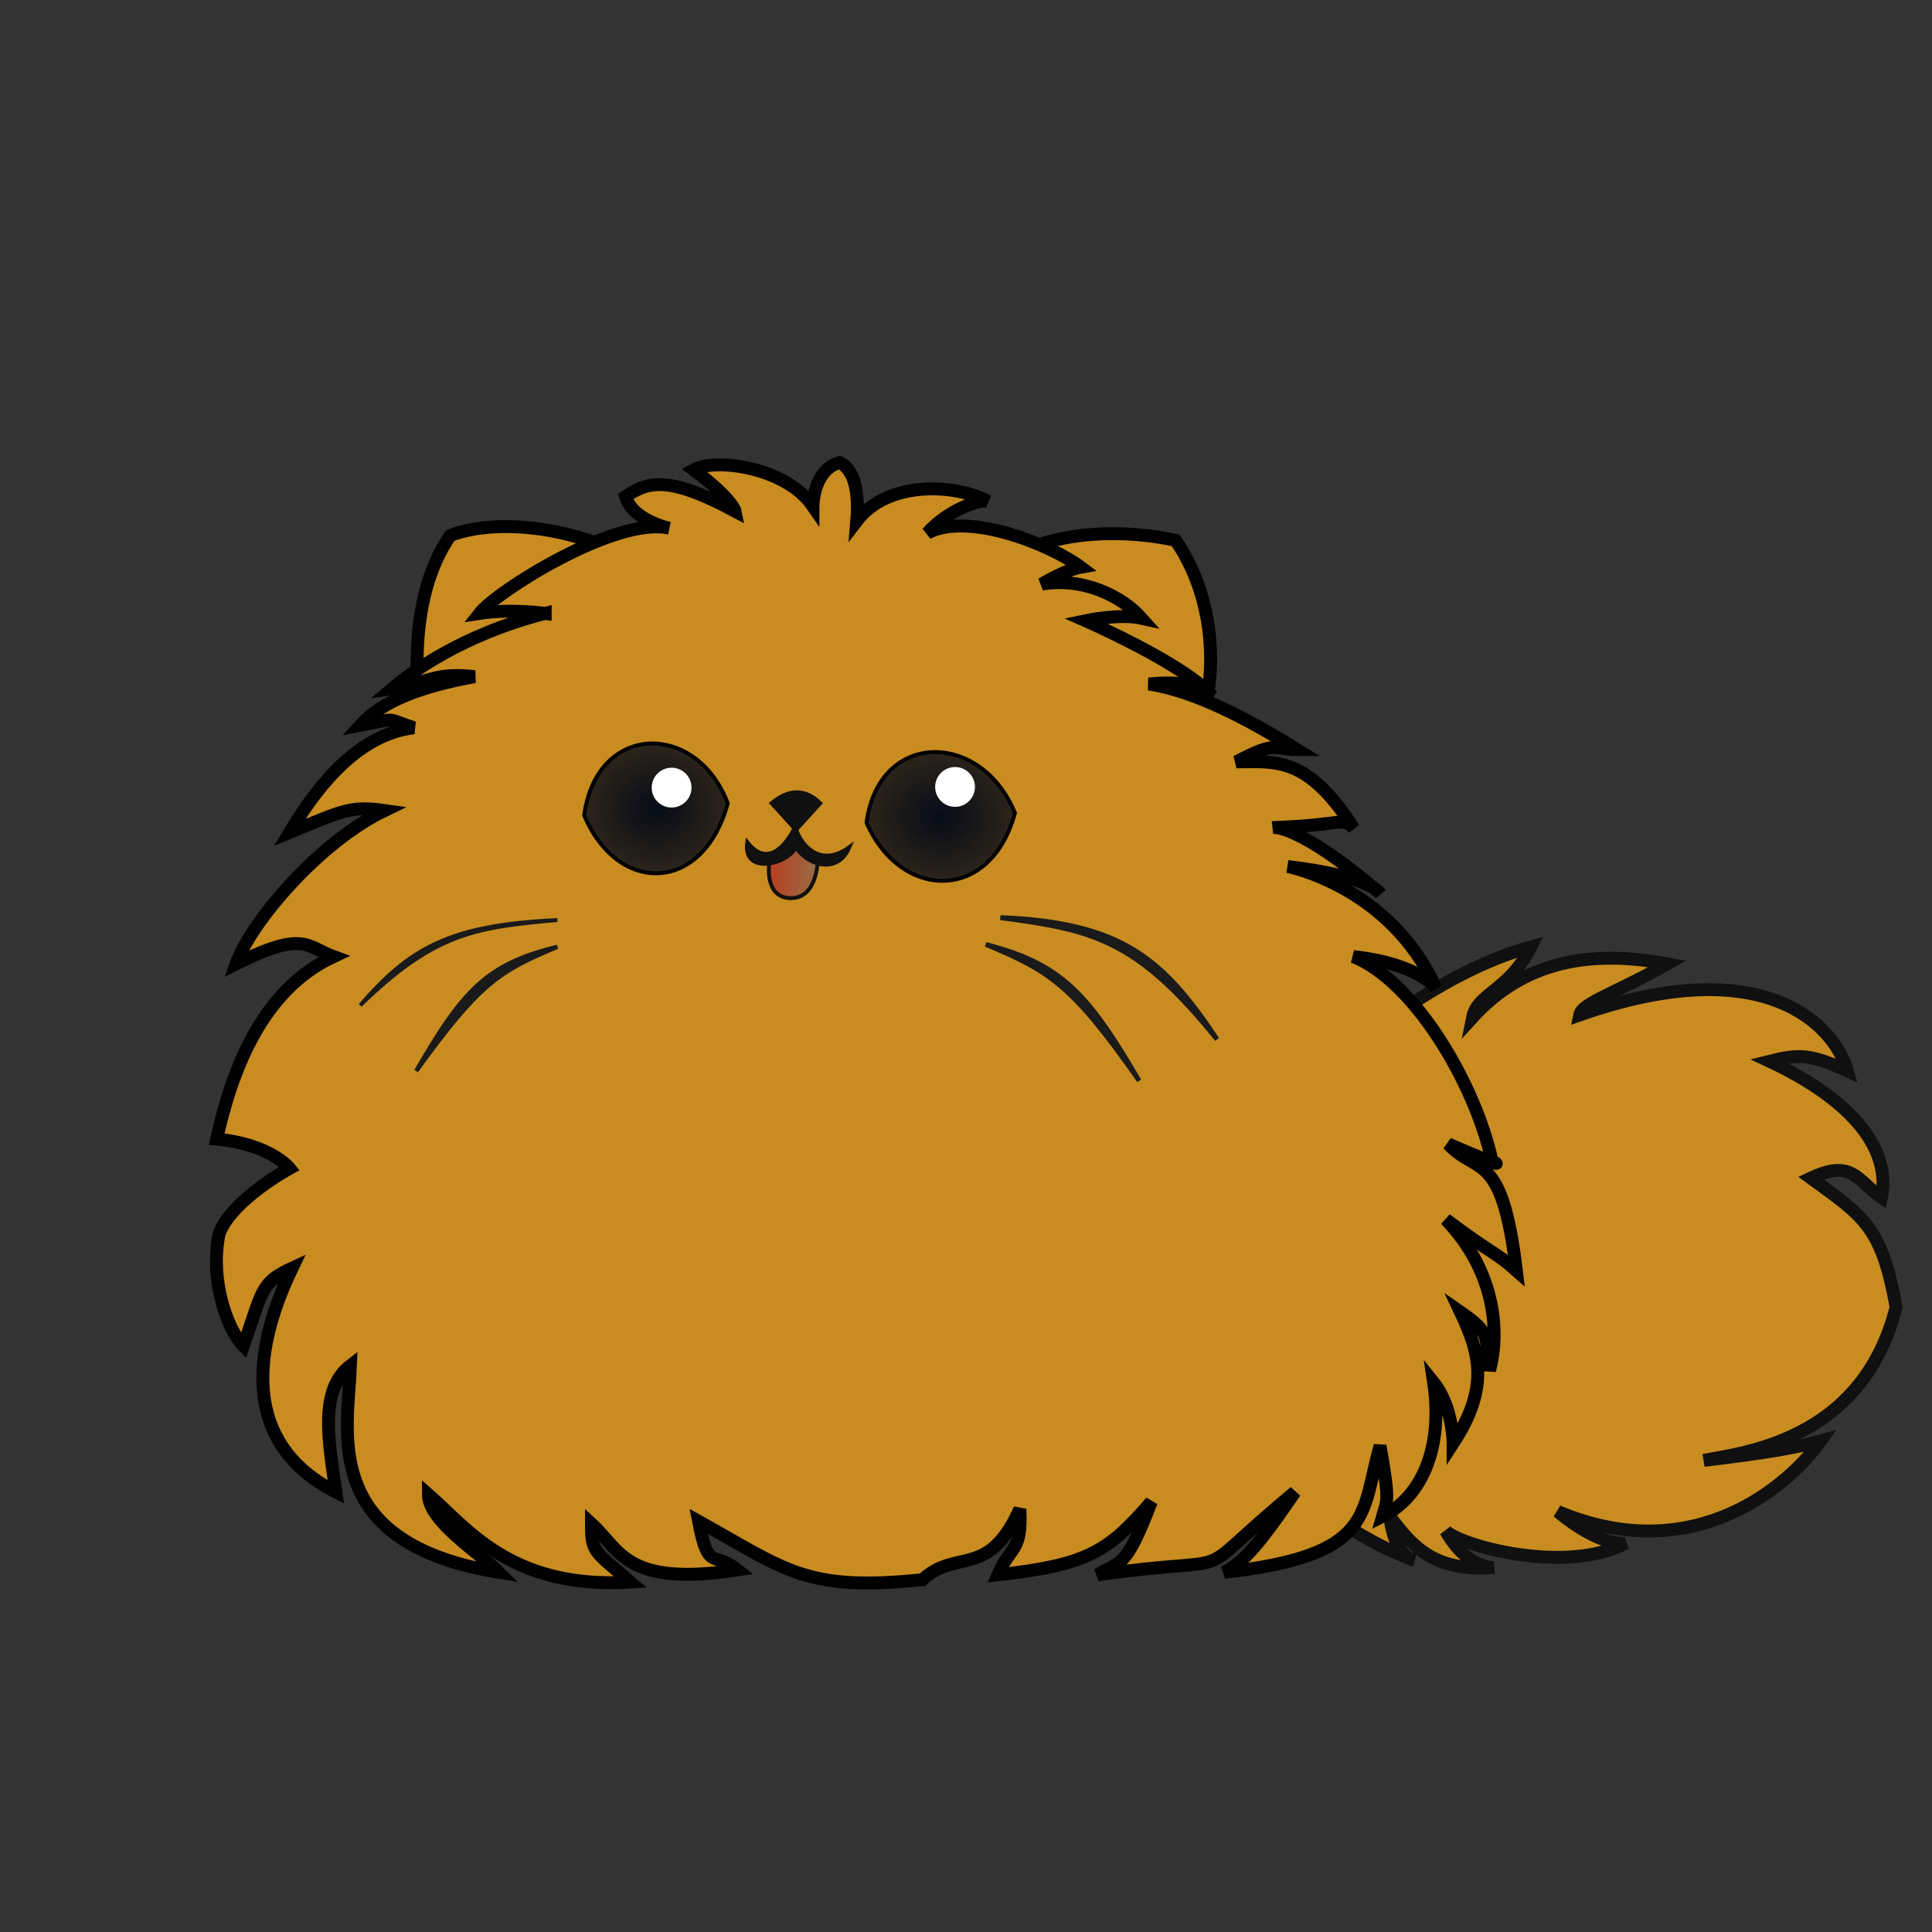 <svg width="300" height="300" viewBox="0 0 79.375 79.375" version="1.1" id="svg1" xml:space="preserve"
    xmlns:xlink="http://www.w3.org/1999/xlink" xmlns="http://www.w3.org/2000/svg"
    xmlns:svg="http://www.w3.org/2000/svg">
    <rect x="0" y="0" width="79.375" height="79.375" fill="#333333" stroke="none"/>
    <defs id="defs1">
        <linearGradient id="linearGradient46">
            <stop style="stop-color:#ba3d20;stop-opacity:1;" offset="0" id="stop46" />
            <stop style="stop-color:#946e46;stop-opacity:0.997;" offset="1" id="stop47" />
        </linearGradient>
        <linearGradient id="linearGradient42">
            <stop style="stop-color:#070c18;stop-opacity:1;" offset="0" id="stop42" />
            <stop style="stop-color:#070c18;stop-opacity:0.805;" offset="1" id="stop43" />
        </linearGradient>
        <linearGradient id="linearGradient37">
            <stop style="stop-color:#070c18;stop-opacity:1;" offset="0" id="stop38" />
            <stop style="stop-color:#070c18;stop-opacity:0.804;" offset="1" id="stop39" />
        </linearGradient>
        <linearGradient id="swatch37">
            <stop style="stop-color:#2b4d9a;stop-opacity:1;" offset="0" id="stop37" />
        </linearGradient>
        <radialGradient xlink:href="#linearGradient37" id="radialGradient41" cx="26.951" cy="33.213"
            fx="26.951" fy="33.213" r="3.032" gradientTransform="matrix(1,0,0,0.906,0,3.13)"
            gradientUnits="userSpaceOnUse" />
        <radialGradient xlink:href="#linearGradient42" id="radialGradient43" cx="38.651" cy="33.543" fx="38.651"
            fy="33.543" r="3.133" gradientTransform="matrix(1,0,0,0.87,0,4.367)"
            gradientUnits="userSpaceOnUse" />
        <linearGradient xlink:href="#linearGradient46" id="linearGradient47" x1="31.537" y1="35.735" x2="33.658"
            y2="35.735" gradientUnits="userSpaceOnUse" />
    </defs>
    <g id="layer2" style="display:inline">
        <path
            style="display:inline;fill:#c88c20ff;fill-opacity:1;stroke:#111010;stroke-width:0.529;stroke-dasharray:none;stroke-opacity:1"
            d="m 47.7,51.5 c 0,0 7.3,-10.4 15.2,-12.6 -0.9,1.8 -2.2,1.9 -2.4,2.9 2.1,-2.3 4.8,-2.8 8,-2.2 -2.1,1.2 -3.5,1.6 -3.6,2.1 7.7,-2.7 10.5,0.5 11,2.3 -1.5,-0.7 -2,-0.7 -3.2,-0.4 3.4,1.6 5,3.6 4.6,5.6 -1,-0.7 -1.2,-1.6 -2.9,-0.8 2.2,1.6 2.9,2 3.5,5.3 -1.4,5.6 -6.5,6 -7.9,6.3 2.5,-0.3 3.7,-0.5 4.8,-0.8 -1.2,1.7 -5.1,5.3 -10.8,2.9 1.8,1.5 2.8,1.3 2.8,1.3 -2.5,1.3 -6.8,0.1 -7.4,-0.5 0.9,1.6 2,1.5 2,1.5 -2.5,0.2 -3.4,-0.9 -4.3,-2.1 0.2,1.7 1,1.8 1,1.8 C 50.2,61.2 47.7,51.5 47.7,51.5 Z"
            id="tail" />
        <path
            style="fill:#c88c20ff;fill-opacity:1;stroke:#000000;stroke-width:0.529;stroke-dasharray:none;stroke-opacity:1"
            d="m 39.2,25 c 2.4,-3.7 7.3,-3.2 9.1,-2.8 2,2.9 1.7,7 0.4,8.7 C 46.5,29.5 39.2,25 39.2,25 Z"
            id="right_ear" />
        <path
            style="fill:#c88c20ff;fill-opacity:1;stroke:#000000;stroke-width:0.529;stroke-dasharray:none;stroke-opacity:1"
            d="m 28.3,24.8 c -2.7,-3 -7.5,-3.7 -9.8,-2.8 -1.8,2.6 -1.5,6.6 -0.9,9.4 2.7,-2.1 10.8,-6.6 10.8,-6.6 z"
            id="left_ear" />
        <path
            style="display:inline;opacity:1;mix-blend-mode:normal;fill:#c88c20ff;fill-opacity:1;stroke:#000000;stroke-width:0.529;stroke-dasharray:none;stroke-opacity:1"
            d="m 22.4,25.2 c -3.5,0.9 -5.6,2.5 -6.3,3.1 1.4,-0.2 1.7,-0.7 3.4,-0.5 -2.2,0.4 -3.8,1 -4.7,2 1.6,-0.3 1,-0.3 2.2,0.1 -2.5,0.3 -4.2,2.8 -5.1,4.3 2.2,-0.9 2.5,-1.1 3.9,-0.9 -2.7,1.3 -5.5,4.6 -6.1,6.3 2.8,-1.4 2.9,-0.7 4,-0.3 -3,1.4 -4.2,4.8 -4.8,7.5 2.2,0.2 3,1.2 3,1.2 0,0 -2.4,1.3 -2.9,2.7 -0.4,2 0.4,4 1,4.6 0.8,-2.3 0.7,-2.6 2,-3.2 -1.1,2.3 -2.7,6.9 1.8,9.2 -0.3,-2.1 -0.7,-4.2 0.6,-5.2 -0.1,2.7 -1.3,7.3 6.1,8.5 -0.8,-0.8 -2.9,-2.1 -2.9,-3.2 1.6,1.4 3.4,3.9 8.3,3.6 -1.5,-1.3 -1.6,-1.2 -1.6,-2.4 1.2,1.1 1.4,2.6 6,1.9 -1,-0.8 -1.2,0.1 -1.6,-2 3.6,2 4.4,2.9 9.2,2.4 1.4,-1.3 2.7,0 4,-2.9 0.1,1.8 -0.4,1.5 -0.9,2.7 3.6,-0.4 4.5,-0.9 6.3,-3 -1.1,2.9 -1.3,2.4 -2.2,3 6.4,-0.9 3.4,0.5 8.1,-3.4 -1.7,2.5 -2.2,2.9 -2.9,3.3 6.2,-0.7 5.6,-2.4 6.4,-5.2 0.4,2.3 0.3,2.2 0.1,2.9 1.6,-0.8 2.5,-2.8 2.1,-5.5 0.8,1 0.8,2.5 0.8,2.5 1.5,-2.3 1.1,-3.7 0.3,-5.4 1.3,0.9 1,1 1.2,2.4 0.4,-1.5 0.3,-4 -1.8,-6.2 2,1.5 2,1.3 2.9,2.1 -0.6,-5 -1.6,-3.9 -2.8,-5.2 2.8,1.2 1.8,0.7 1.8,0.7 -0.7,-3.2 -3.2,-7.4 -5.7,-8.4 2.7,0.3 3.4,1.3 3.4,1.3 -1.9,-4.2 -6.1,-5 -6.1,-5 3.4,0.4 3.8,1.1 3.8,1.1 -3.4,-2.9 -4.4,-2.7 -4.4,-2.7 3,-0.1 2.816,-0.472 3.316,0.028 C 53.7,31.039 52.4,31.3 50.8,31.3 c 1.7,-0.9 1.5,-0.5 2.5,-0.5 -2.1,-1.3 -4.2,-2.4 -6.1,-2.7 2.1,-0.2 2.4,0.4 2.6,0.5 -1.1,-1.3 -5.2,-3.1 -5.2,-3.1 0,0 1.4,-0.3 2.3,-0.1 -0.8,-0.9 -2.4,-1.7 -4.1,-1.4 1,-0.6 1.6,-0.7 1.6,-0.7 -1.2,-0.9 -4.6,-2.3 -6.3,-1.4 0.9,-1 2.2,-1.4 2.5,-1.3 -1.3,-0.7 -4.1,-0.9 -5.4,0.8 0.1,-1.2 -0.1,-2.1 -0.7,-2.4 -1.1,0.3 -1.1,1.8 -1.1,1.8 -1.1,-1.6 -4,-2 -4.9,-1.5 1.6,1.2 1.7,1.7 1.7,1.7 -2.8,-1.5 -3.6,-1.2 -4.5,-0.6 0.3,1 1.8,1.3 1.8,1.3 -2.2,-0.5 -7.1,2.6 -7.8,3.5 1.3,-0.2 2.7,0 2.7,0 z"
            id="body" />
        <path
            style="fill:url(#radialGradient41);stroke:#000000;stroke-width:0.159;stroke-dasharray:none;stroke-opacity:1"
            d="m 24,33.5 c 0.5,-3.8 4.6,-3.9 5.9,-0.5 -1,3.7 -4.5,3.8 -5.9,0.5 z" id="left_eye" />
        <path
            style="display:inline;fill:url(#radialGradient43);stroke:#000000;stroke-width:0.159;stroke-dasharray:none;stroke-opacity:1"
            d="M 35.6,33.8 C 36.1,30 40.3,30 41.7,33.4 40.7,37.1 37,37 35.6,33.8 Z" id="right_eye" />
        <circle
            style="display:inline;fill:#ffffff;fill-opacity:1;stroke:#ffffff;stroke-width:0.159;stroke-dasharray:none;stroke-opacity:1"
            id="right_eye_dot" cx="39.238" cy="32.331" r="0.738" />
        <circle
            style="display:inline;fill:#ffffff;fill-opacity:1;stroke:#ffffff;stroke-width:0.159;stroke-dasharray:none;stroke-opacity:1"
            id="left_eye_dot" cx="27.592" cy="32.359" r="0.738" />
        <path
            style="display:inline;fill:url(#linearGradient47);fill-opacity:1;stroke:#111010;stroke-width:0.159;stroke-dasharray:none;stroke-opacity:1"
            d="m 31.6,35.5 c 0,0 -0.2,1.4 0.9,1.4 1.1,0 1.1,-1.6 1.1,-1.6 l -0.9,-0.6 z" id="tongue" />
        <path
            style="display:inline;fill:#111010;fill-opacity:1;stroke:#111010;stroke-width:0.159;stroke-dasharray:none;stroke-opacity:1"
            d="m 32.7,33.9 c 0,0 -0.9,2.1 -2,0.7 -0.2,1.4 1.7,0.9 2,0.2 0.4,0.7 1.7,1.2 2.2,0 -1.5,1.1 -2.3,-0.7 -2.2,-0.9 z"
            id="mouth" />
        <path
            style="display:inline;fill:#111010;fill-opacity:1;stroke:#111010;stroke-width:0.159;stroke-dasharray:none;stroke-opacity:1"
            d="m 32.7,34.1 -1,-1.1 c 0.7,-0.6 1.4,-0.6 2,0 z" id="nose" />
        <path
            style="display:inline;fill:#1a1a1a;fill-opacity:1;stroke:#1a1a1a;stroke-width:0.159;stroke-dasharray:none;stroke-opacity:1"
            d="m 22.9,37.8 c -3.5,0.3 -5.1,0.6 -8.1,3.5 2,-2.3 3.6,-3.3 8.1,-3.5 z" id="wisker_4" />
        <path
            style="display:inline;fill:#1a1a1a;fill-opacity:1;stroke:#1a1a1a;stroke-width:0.176;stroke-dasharray:none;stroke-opacity:1"
            d="m 22.9,38.9 c -2.4,1 -3.2,1.5 -5.8,5.1 1.9,-3.3 2.9,-4.4 5.8,-5.1 z" id="wisker_3" />
        <path
            style="display:inline;fill:#1a1a1a;fill-opacity:1;stroke:#1a1a1a;stroke-width:0.201;stroke-dasharray:none;stroke-opacity:1"
            d="m 41.1,37.7 c 3.8,0.5 5.6,0.9 8.9,5 -2.2,-3.3 -3.9,-4.8 -8.9,-5 z" id="wisker_2" />
        <path
            style="display:inline;fill:#1a1a1a;fill-opacity:1;stroke:#1a1a1a;stroke-width:0.191;stroke-dasharray:none;stroke-opacity:1"
            d="m 40.5,38.8 c 2.6,1.1 3.5,1.6 6.3,5.6 -2.1,-3.6 -3.2,-4.8 -6.3,-5.6 z" id="wisker_1" />
    </g>
    <g id="glasses" style="display:none">
        <path
            style="fill:#dc47ec;fill-opacity:0.582;stroke:#1a1a1a;stroke-width:0.739;stroke-dasharray:none;stroke-opacity:1"
            d="m 20.827,34.121 c 0.265,-6.364 9.537,-6.364 9.802,-0.658 0.265,5.706 -10.067,6.145 -9.802,0.658 z"
            id="path66" />
        <path
            style="fill:#dc47ec;fill-opacity:0.582;stroke:#1a1a1a;stroke-width:0.739;stroke-dasharray:none;stroke-opacity:1"
            d="m 34.887,34.271 c 0.265,-6.364 9.537,-6.364 9.802,-0.658 0.265,5.706 -10.067,6.145 -9.802,0.658 z"
            id="path66-5" />
        <path
            style="fill:#090909;fill-opacity:1;stroke:#1a1a1a;stroke-width:0.529;stroke-dasharray:none;stroke-opacity:1"
            d="m 20.721,33.499 c -0.691,-0.173 -7.598,-3.281 -7.598,-3.281 0,0 -5.698,-0.518 -5.871,4.144 -0.173,4.662 -1.208,-0.174 -1.208,-0.174 0,0 1.282,-6.715 6.838,-4.945 5.556,1.77 8.364,2.808 8.364,2.808 z"
            id="path67" />
        <path
            style="display:inline;fill:#090909;fill-opacity:1;stroke:#1a1a1a;stroke-width:0.548;stroke-dasharray:none;stroke-opacity:1"
            d="m 44.641,33.526 c 0.743,-0.172 8.168,-3.272 8.168,-3.272 0,0 6.126,-0.517 6.312,4.133 0.186,4.65 1.299,-0.174 1.299,-0.174 0,0 -1.378,-6.697 -7.351,-4.932 -5.973,1.766 -8.992,2.801 -8.992,2.801 z"
            id="path67-2" />
        <path
            style="fill:#090909;fill-opacity:1;stroke:#1a1a1a;stroke-width:0.529;stroke-dasharray:none;stroke-opacity:1"
            d="m 30.83,32.906 c 0.977,-1.526 3.114,-1.099 4.029,0.244 0.61,-1.038 0.549,-0.733 0.549,-0.733 0,0 -2.32,-2.625 -5.128,-0.488 0.122,1.099 0.549,0.977 0.549,0.977 z"
            id="path68" />
    </g>
    <g id="cap" transform="translate(-1.727,0.691)" style="display:none">
        <path
            style="fill:#6c2f12;fill-opacity:1;stroke:#1a1a1a;stroke-width:0.529;stroke-dasharray:none;stroke-opacity:1"
            d="m 27.106,26.251 c 0,0 1.709,1.831 3.724,3.602 2.015,1.77 6.532,3.358 9.829,1.282 3.297,-2.076 7.265,-3.114 8.608,-2.747 1.343,0.366 1.954,0.733 0.855,-0.855 -1.099,-1.587 -5.556,-5.494 -5.556,-5.494 L 33.15,20.085 Z"
            id="path64" />
        <path
            style="fill:#606020;fill-opacity:1;stroke:#1a1a1a;stroke-width:0.529;stroke-dasharray:none;stroke-opacity:1"
            d="m 30.525,10.806 c -0.122,-1.282 0.916,-1.465 1.648,-0.61 0.733,0.855 -0.061,2.259 -0.244,1.954 -0.183,-0.305 -1.404,-1.343 -1.404,-1.343 z"
            id="path65" />
        <path
            style="fill:#2e7878;fill-opacity:1;stroke:#1a1a1a;stroke-width:0.529;stroke-dasharray:none;stroke-opacity:1"
            d="m 27.106,26.129 -3.907,-1.099 c -0.488,-5.494 -0.798,-12.771 8.425,-14.713 8.12,-1.709 11.111,6.105 12.881,11.783 -5.067,0.672 -14.225,2.503 -17.399,4.029 z"
            id="path63" />
    </g>
</svg>